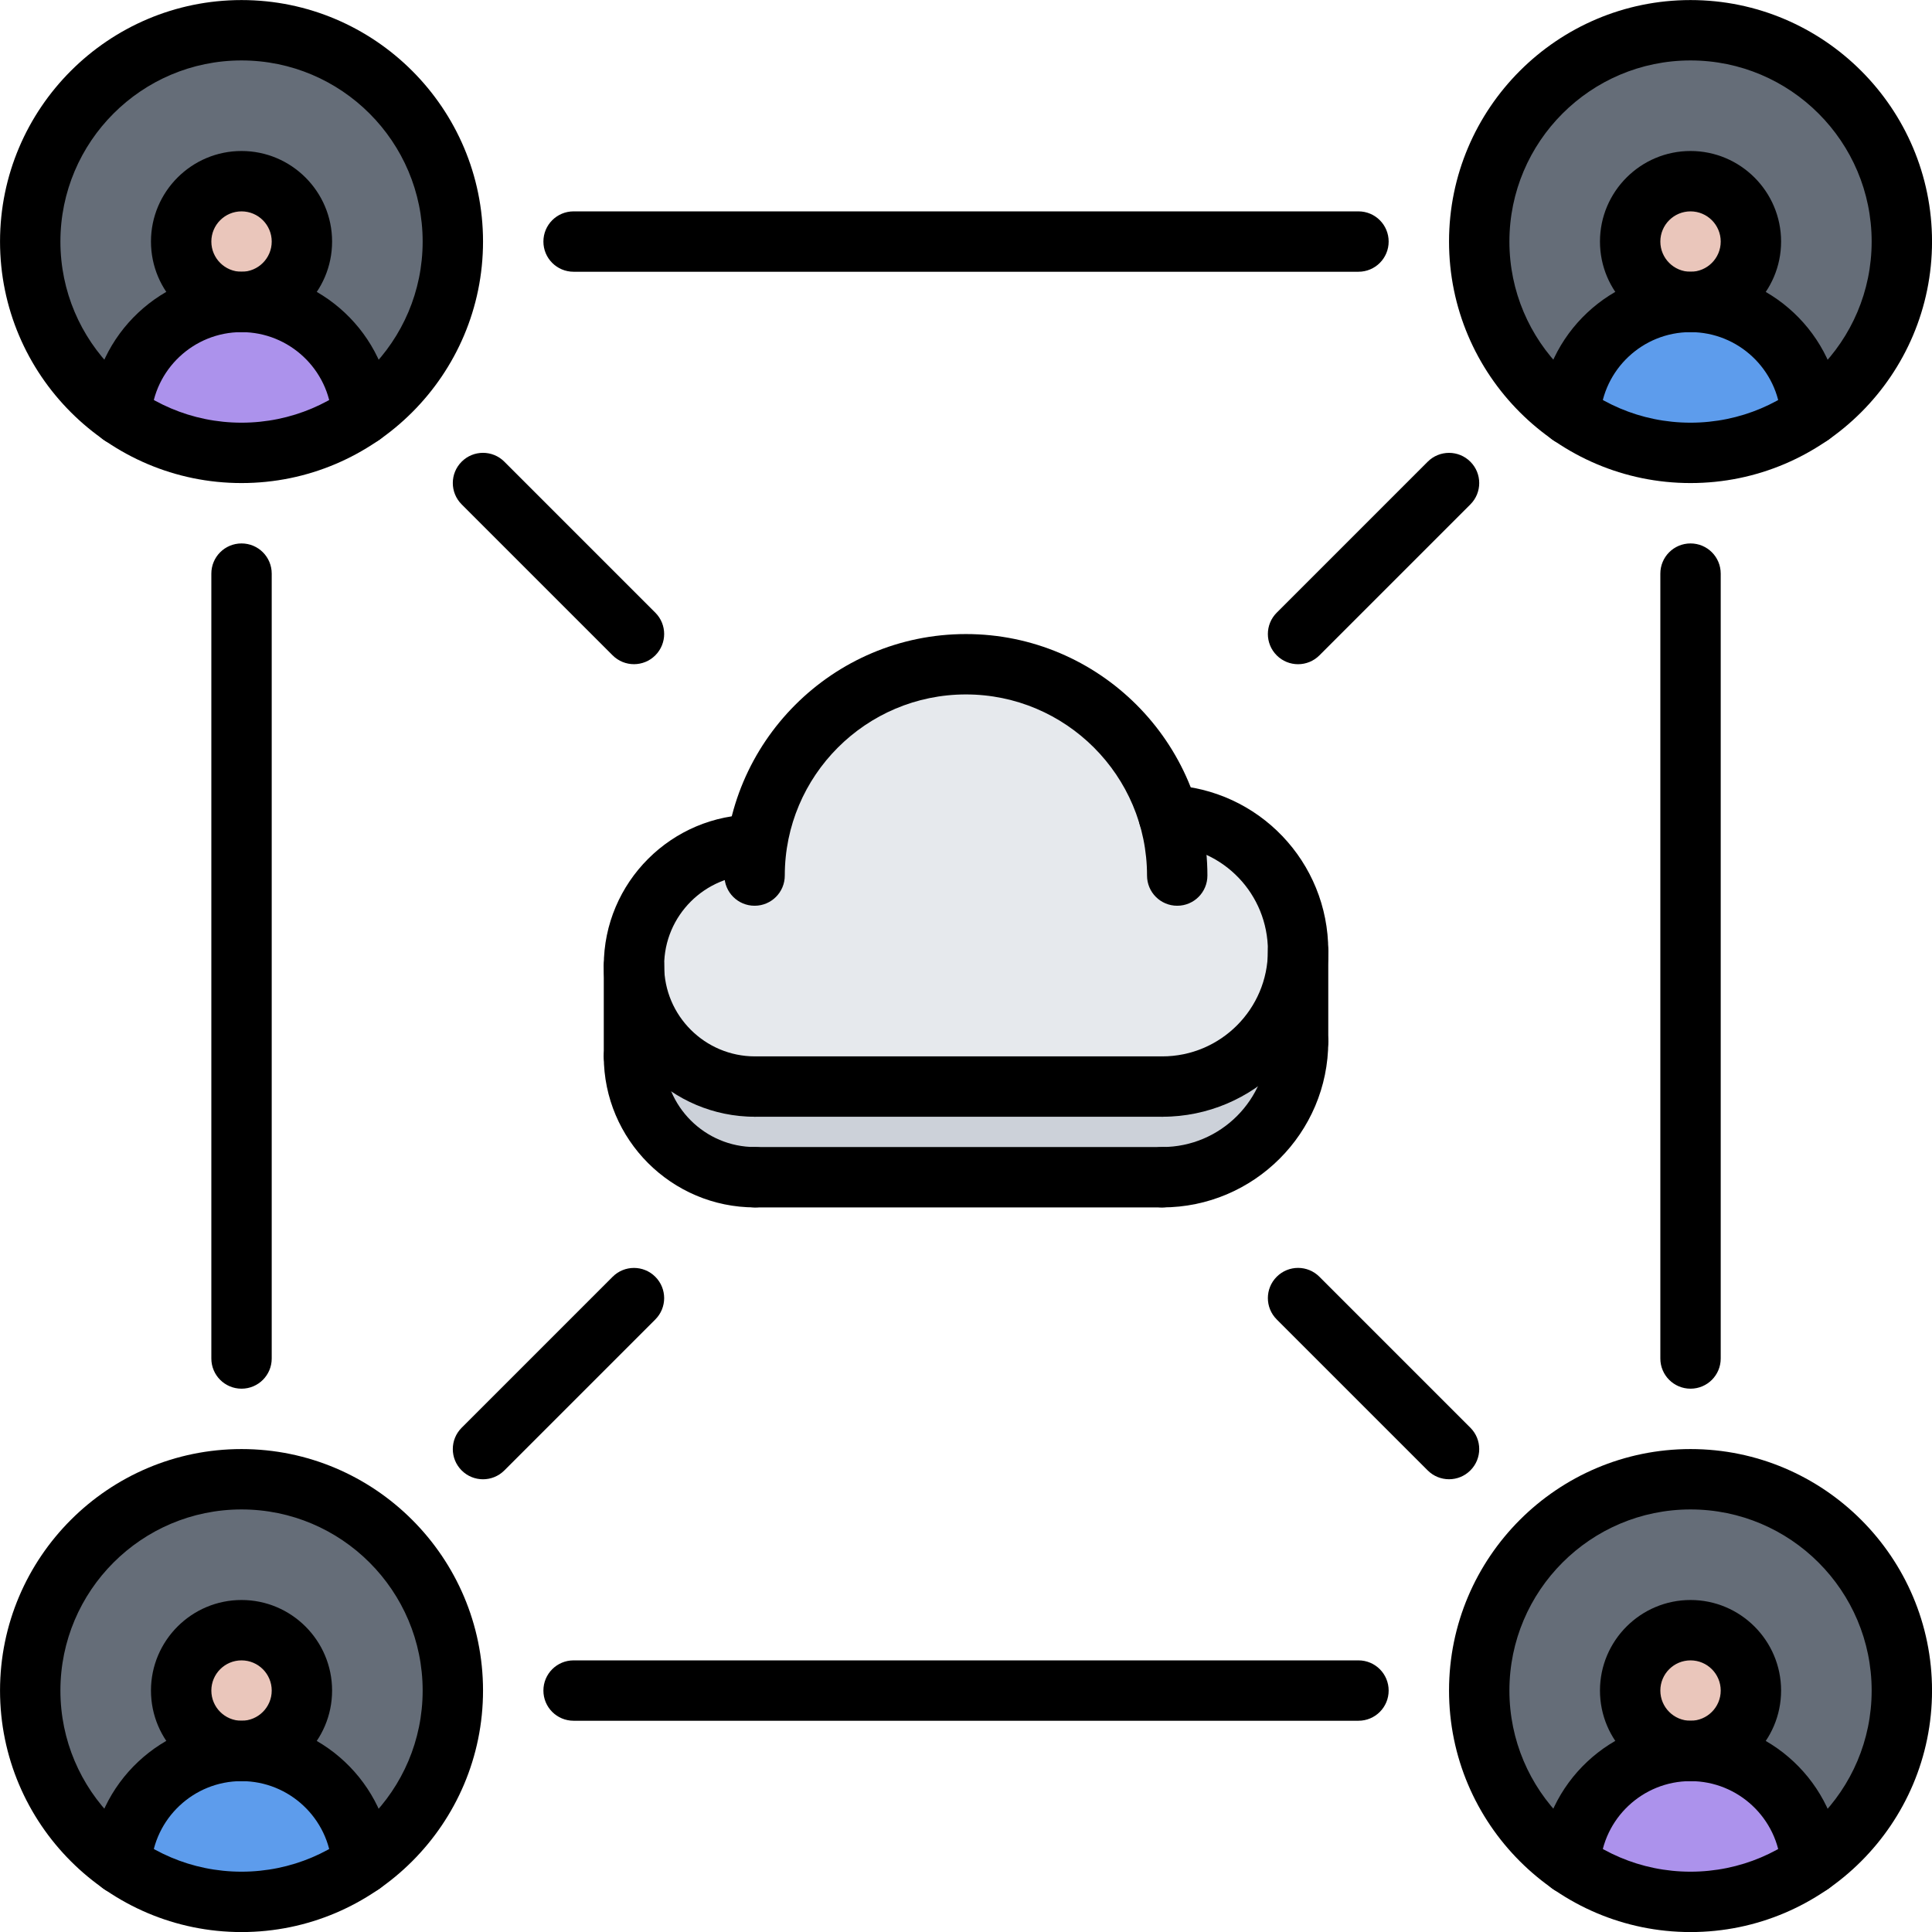<svg id="icons" enable-background="new 0 0 64 64" height="512" viewBox="0 0 64 64" width="512" xmlns="http://www.w3.org/2000/svg"><path d="m6 56c0 1.11.9 2 2 2-2.12 0-3.86 1.66-3.99 3.75-1.821-1.26-3.01-3.37-3.01-5.75 0-3.86 3.14-7 7-7 3.87 0 7 3.14 7 7 0 2.38-1.19 4.48-3 5.75-.13-2.09-1.87-3.75-4-3.75 1.11 0 2-.89 2-2 0-1.1-.89-2-2-2-1.1 0-2 .9-2 2z" fill="#656d78"/><path d="m8 58c2.13 0 3.87 1.66 4 3.75-1.13.79-2.521 1.25-4 1.25-1.48 0-2.86-.46-3.99-1.25.13-2.09 1.87-3.75 3.99-3.75z" fill="#5d9cec"/><path d="m10 56c0 1.11-.89 2-2 2-1.1 0-2-.89-2-2 0-1.1.9-2 2-2 1.11 0 2 .9 2 2z" fill="#eac6bb"/><path d="m58 56c0 1.11-.89 2-2 2-1.1 0-2-.89-2-2 0-1.1.9-2 2-2 1.11 0 2 .9 2 2z" fill="#eac6bb"/><path d="m56 58c2.13 0 3.87 1.66 4 3.75-1.13.79-2.521 1.25-4 1.25-1.48 0-2.86-.46-3.99-1.25.13-2.09 1.87-3.75 3.99-3.75z" fill="#ac92ec"/><path d="m54 56c0 1.11.9 2 2 2-2.12 0-3.86 1.66-3.99 3.75-1.821-1.26-3.01-3.37-3.01-5.75 0-3.86 3.14-7 7-7 3.87 0 7 3.14 7 7 0 2.38-1.19 4.48-3 5.75-.13-2.09-1.87-3.75-4-3.75 1.11 0 2-.89 2-2 0-1.1-.89-2-2-2-1.1 0-2 .9-2 2z" fill="#656d78"/><path d="m58 8c0 1.11-.89 2-2 2-1.1 0-2-.89-2-2 0-1.1.9-2 2-2 1.11 0 2 .9 2 2z" fill="#eac6bb"/><path d="m56 10c2.13 0 3.87 1.66 4 3.75-1.13.79-2.521 1.25-4 1.25-1.48 0-2.86-.46-3.99-1.25.13-2.09 1.87-3.75 3.99-3.75z" fill="#5d9cec"/><path d="m54 8c0 1.11.9 2 2 2-2.12 0-3.86 1.66-3.99 3.75-1.821-1.26-3.01-3.37-3.01-5.75 0-3.86 3.14-7 7-7 3.87 0 7 3.14 7 7 0 2.38-1.19 4.48-3 5.75-.13-2.09-1.87-3.75-4-3.75 1.11 0 2-.89 2-2 0-1.1-.89-2-2-2-1.1 0-2 .9-2 2z" fill="#656d78"/><path d="m38.5 36c2.49 0 4.5-2.02 4.5-4.5v3c0 2.48-2.01 4.5-4.5 4.5h-13.49c-2.21 0-4.01-1.79-4.01-4.01v-3c0 2.21 1.8 4.01 4.01 4.01z" fill="#ccd1d9"/><path d="m38.71 27.01c2.39.1 4.29 2.07 4.29 4.49 0 2.48-2.01 4.5-4.5 4.5h-13.49c-2.21 0-4.01-1.8-4.01-4.01s1.8-4.01 4.01-4.01l.07.01c.48-3.38 3.399-5.99 6.92-5.99 3.18 0 5.86 2.12 6.71 5.01z" fill="#e6e9ed"/><path d="m6 8c0 1.11.9 2 2 2-2.12 0-3.86 1.66-3.99 3.75-1.821-1.26-3.01-3.37-3.01-5.75 0-3.86 3.14-7 7-7 3.87 0 7 3.14 7 7 0 2.38-1.19 4.48-3 5.75-.13-2.09-1.87-3.75-4-3.75 1.11 0 2-.89 2-2 0-1.1-.89-2-2-2-1.1 0-2 .9-2 2z" fill="#656d78"/><path d="m10 8c0 1.11-.89 2-2 2-1.1 0-2-.89-2-2 0-1.1.9-2 2-2 1.11 0 2 .9 2 2z" fill="#eac6bb"/><path d="m8 10c2.13 0 3.87 1.66 4 3.75-1.13.79-2.521 1.25-4 1.25-1.48 0-2.86-.46-3.99-1.25.13-2.09 1.87-3.75 3.99-3.75z" fill="#ac92ec"/><path d="m8.001 16.002c-4.411 0-8-3.589-8-8s3.589-8 8-8 8 3.589 8 8-3.589 8-8 8zm0-14c-3.309 0-6 2.691-6 6s2.691 6 6 6 6-2.691 6-6-2.691-6-6-6z"/><path d="m8.001 11.002c-1.654 0-3-1.346-3-3s1.346-3 3-3 3 1.346 3 3-1.346 3-3 3zm0-4c-.552 0-1 .448-1 1s.448 1 1 1 1-.448 1-1-.448-1-1-1z"/><path d="m11.991 14.752c-.524 0-.965-.408-.997-.938-.098-1.577-1.412-2.812-2.994-2.812s-2.896 1.235-2.994 2.812c-.033.552-.5.976-1.06.937-.551-.034-.971-.508-.937-1.06.163-2.629 2.354-4.689 4.991-4.689s4.828 2.06 4.99 4.688c.034.552-.386 1.025-.937 1.06-.02.001-.041.002-.062.002z"/><path d="m8.001 64.002c-4.411 0-8-3.589-8-8s3.589-8 8-8 8 3.589 8 8-3.589 8-8 8zm0-14c-3.309 0-6 2.691-6 6s2.691 6 6 6 6-2.691 6-6-2.691-6-6-6z"/><path d="m8.001 59.002c-1.654 0-3-1.346-3-3s1.346-3 3-3 3 1.346 3 3-1.346 3-3 3zm0-4c-.552 0-1 .448-1 1s.448 1 1 1 1-.448 1-1-.448-1-1-1z"/><path d="m11.991 62.752c-.524 0-.965-.408-.997-.938-.098-1.577-1.412-2.812-2.994-2.812s-2.896 1.235-2.994 2.812c-.033.552-.5.955-1.06.937-.551-.034-.971-.508-.937-1.06.162-2.629 2.354-4.688 4.99-4.688s4.828 2.06 4.99 4.688c.034.552-.386 1.025-.937 1.06-.019 0-.04.001-.061.001z"/><path d="m56.001 16.002c-4.411 0-8-3.589-8-8s3.589-8 8-8 8 3.589 8 8-3.589 8-8 8zm0-14c-3.309 0-6 2.691-6 6s2.691 6 6 6 6-2.691 6-6-2.691-6-6-6z"/><path d="m56.001 11.002c-1.654 0-3-1.346-3-3s1.346-3 3-3 3 1.346 3 3-1.346 3-3 3zm0-4c-.552 0-1 .448-1 1s.448 1 1 1 1-.448 1-1-.448-1-1-1z"/><path d="m59.991 14.752c-.524 0-.965-.408-.997-.938-.098-1.576-1.412-2.812-2.994-2.812s-2.896 1.235-2.994 2.812c-.033.552-.521.976-1.06.937-.551-.034-.971-.508-.937-1.06.162-2.629 2.354-4.688 4.99-4.688s4.828 2.06 4.99 4.688c.034.552-.386 1.025-.937 1.06-.019 0-.04.001-.061.001z"/><path d="m56.001 64.002c-4.411 0-8-3.589-8-8s3.589-8 8-8 8 3.589 8 8-3.589 8-8 8zm0-14c-3.309 0-6 2.691-6 6s2.691 6 6 6 6-2.691 6-6-2.691-6-6-6z"/><path d="m56.001 59.002c-1.654 0-3-1.346-3-3s1.346-3 3-3 3 1.346 3 3-1.346 3-3 3zm0-4c-.552 0-1 .448-1 1s.448 1 1 1 1-.448 1-1-.448-1-1-1z"/><path d="m59.991 62.752c-.524 0-.965-.408-.997-.938-.098-1.576-1.412-2.812-2.994-2.812s-2.896 1.235-2.994 2.812c-.033.552-.521.955-1.06.937-.551-.034-.971-.508-.937-1.06.162-2.629 2.354-4.688 4.99-4.688s4.828 2.06 4.99 4.688c.034.552-.386 1.025-.937 1.06-.019 0-.04.001-.061.001z"/><path d="m8.001 46.002c-.553 0-1-.447-1-1v-26c0-.553.447-1 1-1s1 .447 1 1v26c0 .553-.447 1-1 1z"/><path d="m45.001 57.002h-26c-.553 0-1-.447-1-1s.447-1 1-1h26c.553 0 1 .447 1 1s-.447 1-1 1z"/><path d="m45.001 9.002h-26c-.553 0-1-.447-1-1s.447-1 1-1h26c.553 0 1 .447 1 1s-.447 1-1 1z"/><path d="m56.001 46.002c-.553 0-1-.447-1-1v-26c0-.553.447-1 1-1s1 .447 1 1v26c0 .553-.447 1-1 1z"/><path d="m38.501 36.994h-13.492c-.553 0-1-.447-1-1s.447-1 1-1h13.492c.553 0 1 .447 1 1s-.447 1-1 1z"/><path d="m38.997 30.004c-.553 0-1-.447-1-1 0-3.309-2.691-6-6-6s-6 2.691-6 6c0 .553-.447 1-1 1s-1-.447-1-1c0-4.411 3.589-8 8-8s8 3.589 8 8c0 .553-.447 1-1 1z"/><path d="m38.501 36.994c-.553 0-1-.447-1-1s.447-1 1-1c1.93 0 3.5-1.568 3.5-3.496 0-1.874-1.467-3.409-3.338-3.494-.552-.025-.979-.492-.954-1.044.025-.553.518-.973 1.044-.954 2.943.134 5.248 2.546 5.248 5.492 0 3.03-2.468 5.496-5.5 5.496z"/><path d="m25.009 36.994c-2.762 0-5.008-2.245-5.008-5.005s2.246-5.006 5.008-5.006c.553 0 1 .447 1 1s-.447 1-1 1c-1.658 0-3.008 1.349-3.008 3.006s1.35 3.005 3.008 3.005c.553 0 1 .447 1 1s-.447 1-1 1z"/><path d="m38.501 39.997h-13.492c-.553 0-1-.447-1-1s.447-1 1-1h13.492c.553 0 1 .447 1 1s-.447 1-1 1z"/><path d="m38.501 39.997c-.553 0-1-.447-1-1s.447-1 1-1c1.93 0 3.5-1.568 3.5-3.496 0-.553.447-1 1-1s1 .447 1 1c0 3.03-2.468 5.496-5.5 5.496z"/><path d="m25.009 39.997c-2.762 0-5.008-2.245-5.008-5.005 0-.553.447-1 1-1s1 .447 1 1c0 1.657 1.35 3.005 3.008 3.005.553 0 1 .447 1 1s-.447 1-1 1z"/><path d="m21.001 35.992c-.553 0-1-.447-1-1v-3.003c0-.553.447-1 1-1s1 .447 1 1v3.003c0 .553-.447 1-1 1z"/><path d="m43.001 35.501c-.553 0-1-.447-1-1v-3.003c0-.553.447-1 1-1s1 .447 1 1v3.003c0 .553-.447 1-1 1z"/><path d="m43 22.003c-.256 0-.512-.098-.707-.293-.391-.391-.391-1.023 0-1.414l5.001-5.001c.391-.391 1.023-.391 1.414 0s.391 1.023 0 1.414l-5.001 5.001c-.195.195-.451.293-.707.293z"/><path d="m16 49.003c-.256 0-.512-.098-.707-.293-.391-.391-.391-1.023 0-1.414l5.001-5.001c.391-.391 1.023-.391 1.414 0s.391 1.023 0 1.414l-5.001 5.001c-.195.195-.451.293-.707.293z"/><path d="m48.001 49.002c-.256 0-.512-.098-.707-.293l-5.001-5.001c-.391-.391-.391-1.023 0-1.414s1.023-.391 1.414 0l5.001 5.001c.391.391.391 1.023 0 1.414-.195.195-.451.293-.707.293z"/><path d="m21.001 22.002c-.256 0-.512-.098-.707-.293l-5.001-5.001c-.391-.391-.391-1.023 0-1.414s1.023-.391 1.414 0l5.001 5.001c.391.391.391 1.023 0 1.414-.195.195-.451.293-.707.293z"/></svg>